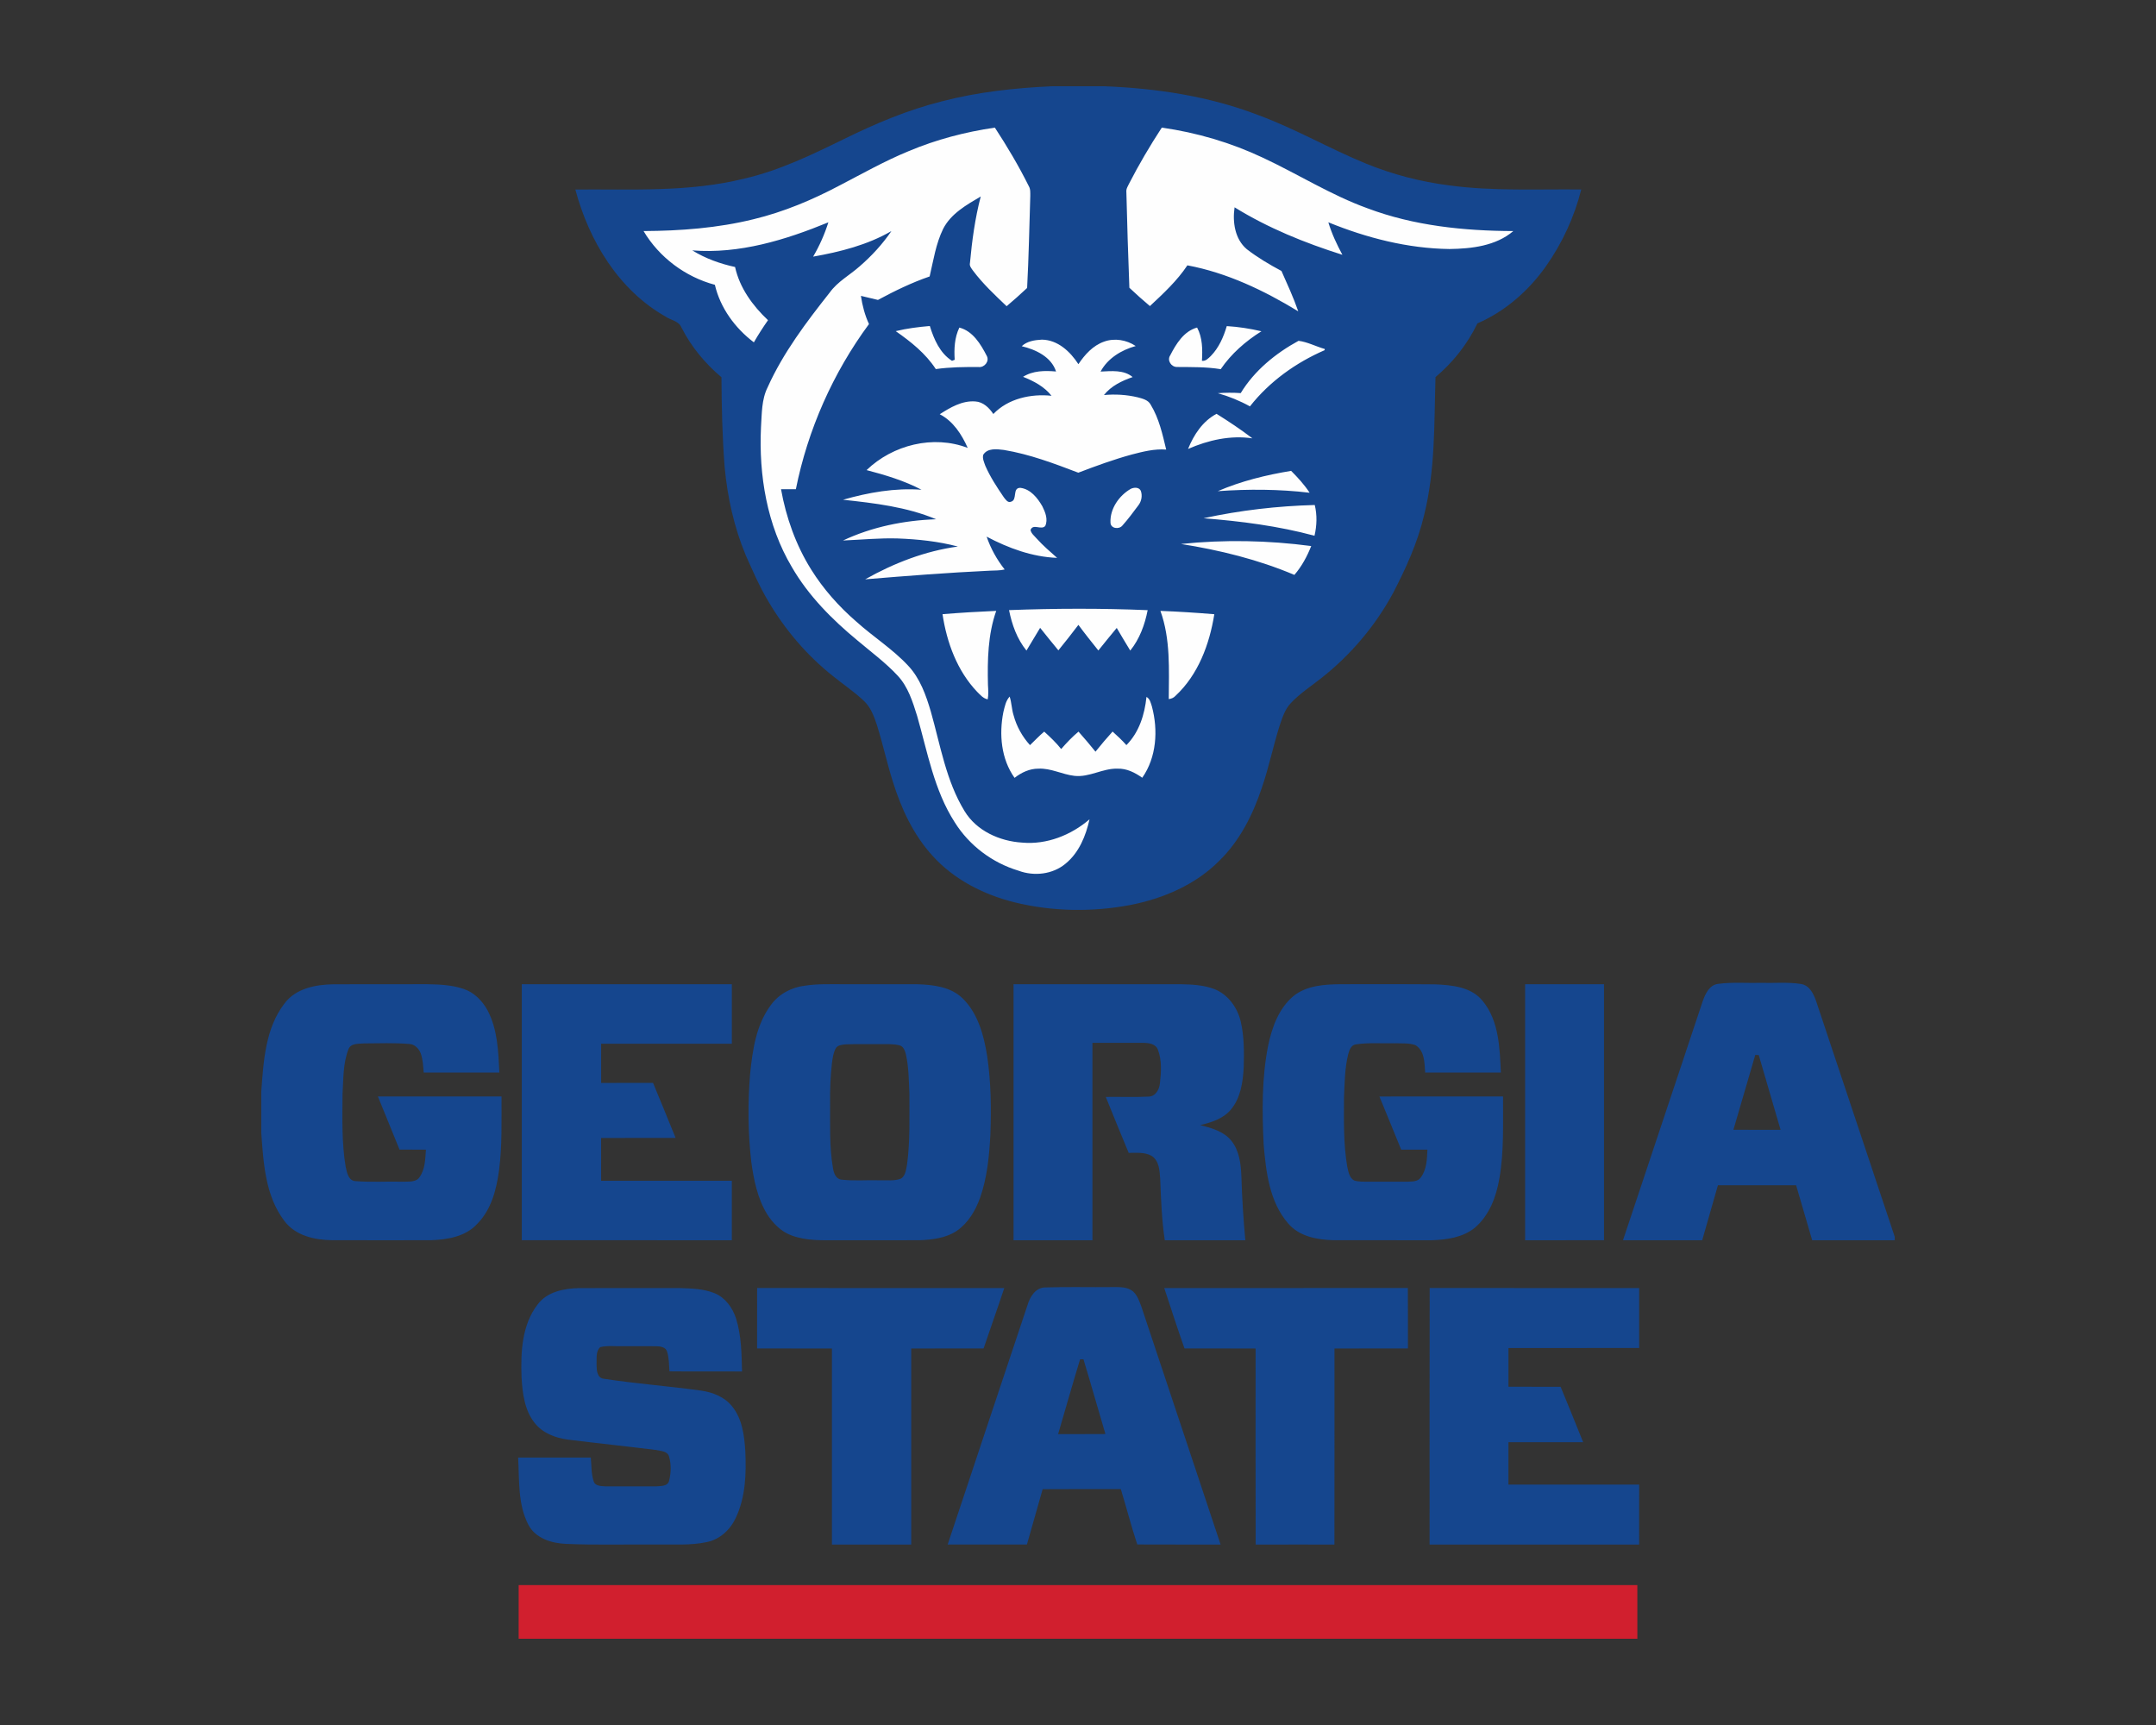 <?xml version="1.0" encoding="UTF-8"?>
<!DOCTYPE svg PUBLIC "-//W3C//DTD SVG 1.1//EN" "http://www.w3.org/Graphics/SVG/1.1/DTD/svg11.dtd">
<!-- Creator: CorelDRAW -->
<svg xmlns="http://www.w3.org/2000/svg" xml:space="preserve" width="2000px" height="1600px" version="1.1" style="shape-rendering:geometricPrecision; text-rendering:geometricPrecision; image-rendering:optimizeQuality; fill-rule:evenodd; clip-rule:evenodd"
viewBox="0 0 2000 1600"
 xmlns:xlink="http://www.w3.org/1999/xlink">
 <rect x="0" y="0" width="2000" height="1600" fill="#333333" stroke="none"/>
 <defs>
  <style type="text/css">
   <![CDATA[
    .fil0 {fill:#15468E;fill-rule:nonzero}
    .fil2 {fill:#D11F2E;fill-rule:nonzero}
    .fil1 {fill:#FEFEFE;fill-rule:nonzero}
   ]]>
  </style>
 </defs>
 <g id="Capa_x0020_1">
  <g id="Georgia_x0020_State_x0020_Panthers.cdr">
   <path class="fil0" d="M953.15 1210.56c2.31,-7.78 7.43,-16.31 16.54,-16.42 20.69,-0.66 41.41,-0.05 62.1,-0.31 6.59,0.06 14.12,-0.53 19.42,4.17 3.95,3.66 5.72,8.98 7.56,13.9 24.47,73.6 49.12,147.14 73.52,220.75 -25.77,-0.14 -51.53,0.1 -77.3,-0.1 -5.64,-16.93 -10.03,-34.27 -15.27,-51.35 -24.17,0 -48.35,-0.11 -72.52,0.07 -4.78,17.13 -9.78,34.2 -14.58,51.33 -24.52,0.03 -49.02,0.01 -73.52,0.01 24.68,-74.02 49.28,-148.06 74.05,-222.05zm22.8 -1130.56l48.4 0c48.55,1.91 97.3,9.21 142.83,26.73 34.44,12.66 66.25,31.25 100.18,45.1 24.67,10.05 50.64,16.79 77.09,20.14 40.57,5.48 81.58,3.34 122.39,3.78 -6.46,25.67 -17.78,50.12 -33.1,71.7 -16.07,22.58 -37.73,41.43 -63.25,52.53 -9.19,19.15 -22.63,36.16 -38.87,49.79 -1.29,42.92 -0.1,86.52 -10.67,128.46 -5.96,25.14 -16.73,48.79 -28.57,71.62 -16.46,30.5 -39.27,57.5 -66.48,78.96 -9.58,7.59 -19.99,14.29 -28.41,23.24 -5.56,5.84 -7.98,13.72 -10.51,21.16 -5.97,18.92 -9.9,38.45 -16.37,57.21 -8.26,24.97 -20.46,49.31 -39.44,67.87 -22.06,22.31 -52.08,35.14 -82.52,41.1 -35.37,6.74 -72.27,6.17 -107.29,-2.39 -28.75,-7.11 -56.48,-21.14 -76.46,-43.39 -17.61,-19.33 -28.85,-43.55 -36.56,-68.3 -5.54,-17.36 -9.34,-35.24 -14.82,-52.62 -2.71,-8.16 -5.76,-16.71 -12.24,-22.69 -8.97,-8.48 -19.29,-15.32 -28.82,-23.08 -23.93,-19.05 -44.15,-42.69 -59.66,-69.03 -8.19,-13.68 -14.53,-28.33 -21.02,-42.85 -10.87,-26.09 -17.03,-54 -19.6,-82.1 -2.14,-27.61 -2.78,-55.32 -2.95,-83.02 -15.18,-12.81 -28.16,-28.42 -37.12,-46.21 -2.43,-6.02 -9.79,-6.64 -14.61,-10.02 -43.61,-24.57 -71.23,-70.54 -83.79,-117.91 52.39,-0.42 105.62,2.66 156.92,-10.17 32.46,-7.49 62.58,-22.12 92.35,-36.69 29.12,-14.33 59.24,-27.03 90.81,-34.94 33.35,-8.71 67.79,-12.41 102.16,-13.98zm350.28 1114.64c64.78,0.15 129.55,0 194.33,0.08 -0.02,18.53 0.01,37.06 0,55.59 -40.43,0 -80.83,-0.01 -121.24,0.02 -0.02,11.98 -0.02,23.95 0,35.93 16.12,0.03 32.24,0 48.37,0.01 6.99,17.14 14.1,34.22 20.92,51.43 -23.1,0 -46.21,-0.02 -69.31,0 0,13.1 0,26.19 0,39.29 40.43,0.03 80.85,-0.02 121.26,0.03 -0.02,18.53 0.03,37.06 -0.02,55.61 -64.81,-0.02 -129.6,-0.02 -194.39,0 0.03,-79.34 -0.13,-158.67 0.08,-237.99zm-246.2 0.08c75.33,-0.08 150.64,0.05 225.95,-0.07 0.18,18.7 0.03,37.38 0.08,56.08 -22.73,0.02 -45.44,-0.01 -68.15,0.02 -0.02,60.63 0.07,121.25 -0.05,181.88 -24.35,-0.02 -48.7,-0.07 -73.04,0.03 -0.18,-60.62 -0.07,-121.25 -0.07,-181.88 -21.99,-0.11 -43.96,-0.01 -65.96,-0.05 -6.54,-18.56 -12.64,-37.29 -18.76,-56.01zm-377.7 -0.03c76.42,0.03 152.85,0 229.28,0.01 -6.19,18.74 -12.89,37.3 -19.17,56 -22.39,0.1 -44.77,-0.03 -67.16,0.07 0.03,60.61 0.03,121.23 0,181.86 -24.52,-0.02 -49.04,-0.02 -73.56,0 -0.03,-60.63 -0.01,-121.25 0,-181.86 -23.14,-0.07 -46.27,-0.02 -69.42,-0.04 0.02,-18.68 -0.03,-37.36 0.03,-56.04zm-203.47 15.08c8.73,-11.65 24.23,-14.68 37.96,-15 31.18,-0.15 62.35,-0.03 93.55,-0.05 10.93,0.37 22.24,0.59 32.54,4.77 9.95,4.11 16.73,13.58 19.92,23.61 4.95,15.82 5.09,32.58 5.52,49.01 -22.44,-0.19 -44.89,0.11 -67.33,-0.15 -0.44,-6.13 -0.32,-12.41 -2.21,-18.28 -1.24,-4.25 -6.29,-4.94 -10.05,-5 -10.07,-0.12 -20.16,0.01 -30.22,-0.04 -7.21,0.32 -14.59,-0.83 -21.68,0.84 -4.53,3.98 -3.14,10.97 -3.46,16.37 0,4.78 0.47,12.31 6.59,12.98 30.07,4.65 60.51,6.82 90.66,11.06 10.62,1.58 21.39,5.76 28.3,14.34 9.58,11.59 11.54,27.28 12.43,41.78 0.97,20.88 0.26,42.85 -8.93,62.04 -5.07,10.92 -14.79,19.88 -26.78,22.29 -15.45,3.36 -31.41,1.94 -47.1,2.27 -27.79,-0.25 -55.59,0.59 -83.35,-0.58 -13.35,-0.54 -28.3,-5 -34.99,-17.6 -10.04,-19.16 -8.38,-41.57 -9.58,-62.5 22.46,-0.03 44.94,-0.03 67.4,0 0.7,7.33 0.31,14.94 2.67,22.03 1.41,4.65 7.16,4.38 11.09,4.7 15.61,0.03 31.23,0.03 46.83,0 4.35,-0.38 11.06,0.1 12.11,-5.49 1.8,-7.27 1.99,-15.22 -0.17,-22.42 -1.64,-4.9 -7.61,-4.85 -11.79,-5.81 -27.31,-3.41 -54.71,-6.27 -82.03,-9.66 -11.51,-1.53 -23.35,-5.99 -30.71,-15.37 -9.53,-11.89 -11.36,-27.72 -12.24,-42.4 -0.84,-23.13 0.23,-48.7 15.05,-67.74zm915.91 -296.88c24.39,0 48.79,-0.01 73.19,0.02 -0.02,79.16 -0.02,158.3 0,237.46 -24.4,0.03 -48.79,0.01 -73.19,0.01 0,-79.15 0,-158.33 0,-237.49zm-214.86 10.94c12.38,-9.92 29.1,-10.8 44.3,-10.95 29.02,0.11 58.06,-0.16 87.09,0.13 15.64,0.69 33.8,2.34 44.25,15.6 15.04,18.4 15.68,43.6 16.71,66.23 -23.4,0 -46.79,0.02 -70.21,-0.01 -0.67,-8.9 -0.37,-20.19 -9.06,-25.44 -5.94,-2.11 -12.46,-1.49 -18.65,-1.74 -12.23,0.32 -24.57,-0.77 -36.7,1.05 -4.36,0.69 -5.97,5.32 -6.95,9.02 -3.33,13.23 -3.33,26.97 -3.95,40.52 -0.05,21.26 -0.59,42.72 3.01,63.76 1.07,4.58 1.82,10.37 6.34,12.89 4.25,1.41 8.81,1.12 13.24,1.15 12.26,-0.06 24.54,0 36.83,0 4.13,-0.16 9.28,-0.06 11.86,-3.96 5.49,-7.34 5.72,-16.94 6.11,-25.72 -8.12,-0.03 -16.23,-0.02 -24.32,0 -6.78,-16.44 -13.37,-32.95 -20.22,-49.32 38.23,-0.07 76.46,-0.02 114.7,-0.04 -0.15,25.24 0.97,50.7 -3.33,75.68 -2.88,17.11 -9.3,34.62 -22.9,46.13 -11.22,9.1 -26.27,11.11 -40.26,11.57 -30.12,-0.01 -60.22,0.04 -90.34,-0.03 -15.32,-0.37 -32.3,-3.36 -42.67,-15.75 -17.27,-20.02 -20.4,-47.72 -22.58,-73.06 -1.45,-30.5 -1.82,-61.46 4.15,-91.57 3.55,-16.99 9.82,-34.67 23.55,-46.14zm-259.72 -10.92c51.7,-0.05 103.41,0 155.11,-0.02 10.47,0.22 21.19,0.74 31.09,4.47 12.73,4.93 21.56,17.19 24.58,30.24 3.2,13.79 3.13,28.09 2.76,42.18 -0.73,13.81 -2.82,28.68 -12.07,39.6 -7.14,8.36 -18.02,11.74 -28.33,14.2 10.53,2.64 22.02,5.8 29.08,14.68 7.41,9.42 8.75,21.86 9.17,33.44 0.57,19.58 1.85,39.15 3.64,58.67 -24.9,0.03 -49.8,0 -74.71,0.01 -2.84,-18.86 -3.51,-37.96 -4.26,-56.99 -0.59,-7.56 -0.86,-16.9 -8.11,-21.35 -6.38,-3.59 -14.1,-2.65 -21.13,-2.72 -7.24,-17.23 -14.21,-34.59 -21.25,-51.9 13.12,-0.21 26.29,0.39 39.4,-0.28 6.69,0.15 10.3,-6.61 10.85,-12.45 1.16,-10.21 1.89,-21.12 -1.84,-30.9 -2,-5.79 -8.71,-6.46 -13.94,-6.53 -15.63,-0.06 -31.23,0 -46.85,-0.01 0,61.04 0,122.09 0,183.13 -24.4,0 -48.79,0.02 -73.19,-0.01 0.02,-79.16 0.02,-158.3 0,-237.46zm-456.17 0.02c64.96,-0.07 129.91,-0.02 194.86,-0.04 0,18.4 0,36.8 0,55.19 -40.42,0 -80.83,0 -121.25,0 0,12.13 -0.02,24.25 0.02,36.38 16.05,-0.03 32.11,0.03 48.16,-0.03 7.1,16.96 13.92,34.03 20.91,51.04 -23.05,0.03 -46.08,-0.05 -69.11,0.03 0.04,13.23 0,26.46 0.02,39.69 40.42,0 80.83,0 121.25,0 0,18.4 0,36.8 0,55.19 -64.95,-0.01 -129.91,0.05 -194.86,-0.03 0.04,-79.14 0.02,-158.28 0,-237.42zm-220.21 17.97c10.4,-14.14 28.92,-17.67 45.42,-17.94 28.99,-0.17 57.99,0 86.97,-0.08 11.38,0.23 22.98,0.66 33.85,4.38 9.7,3.19 17.31,10.92 22.15,19.73 9.4,17.68 10.1,38.29 11.02,57.85 -23.38,0.02 -46.78,-0.01 -70.18,0 -0.5,-5.97 -0.7,-12.07 -2.74,-17.76 -1.71,-4.5 -5.69,-8.61 -10.76,-8.78 -13.88,-1.15 -27.86,-0.57 -41.79,-0.5 -5.07,0.45 -12.46,-0.38 -14.58,5.6 -5.04,13.13 -4.57,27.53 -5.42,41.38 -0.17,22.51 -0.81,45.22 2.92,67.5 1.21,5.1 2.29,12.59 8.8,13.23 14.94,1.24 30,0.12 45.01,0.57 5.03,-0.25 11.64,0.57 14.78,-4.35 5.19,-7.34 5.22,-16.77 5.85,-25.37 -8.16,-0.03 -16.33,0.02 -24.5,-0.08 -6.6,-16.46 -13.43,-32.82 -20.05,-49.28 38.22,-0.01 76.43,0 114.67,0 -0.09,22.75 0.68,45.61 -2.26,68.22 -2.36,17.88 -7.13,36.7 -20.22,49.89 -10.79,11.95 -27.78,14.7 -43.09,15.24 -30.7,0.03 -61.43,0.1 -92.13,-0.03 -16.08,-0.25 -33.77,-4.33 -43.82,-18 -17.61,-23.15 -19.34,-53.65 -21.34,-81.57l0 -38.23c2.06,-27.93 3.69,-58.52 21.44,-81.62zm1330.07 -18.33c13.26,-1.78 26.69,-0.6 40.04,-0.93 12.17,0.33 24.5,-0.87 36.61,1.02 8.11,1.17 11.92,9.3 14.28,16.22 24.34,72.74 48.49,145.54 72.82,218.28l0 3.22c-25.52,0 -51.04,0 -76.57,0 -5.01,-16.99 -9.9,-34.01 -14.91,-51.01 -24.19,0 -48.36,-0.01 -72.54,0.02 -4.87,16.99 -9.72,34 -14.58,50.99 -24.49,0 -48.97,0 -73.47,0 24.65,-73.84 49.22,-147.73 73.89,-221.57 2.42,-6.89 6.18,-15.3 14.43,-16.24zm34.38 65.92l0 0c-6.74,23.13 -13.46,46.27 -20.27,69.39 14.59,0.13 29.15,0.03 43.74,0.05 -6.74,-23.12 -13.5,-46.23 -20.25,-69.34 -0.81,-0.04 -2.41,-0.07 -3.22,-0.1zm-881.51 -64.23c12.43,-1.95 25.02,-1.25 37.55,-1.37 22.28,0.02 44.55,-0.05 66.83,0.04 14.7,0.48 30.99,2.35 41.96,13.23 14.25,14.01 19.57,34.26 22.65,53.4 3.6,24.18 3.85,48.72 2.96,73.08 -1.04,19.74 -2.98,39.73 -9.58,58.47 -4.25,11.86 -11.08,23.32 -21.61,30.58 -10.19,6.77 -22.78,8.19 -34.69,8.68 -25.1,0.05 -50.21,0 -75.29,0.01 -14.62,0.04 -29.76,0.69 -43.66,-4.63 -9.58,-3.58 -17.04,-11.27 -22.39,-19.78 -8.86,-14.59 -12.26,-31.68 -14.57,-48.37 -3.11,-26.96 -3.29,-54.24 -1.1,-81.3 2.26,-22.16 5.55,-45.74 19.25,-64.07 7.41,-10.26 19.22,-16.56 31.69,-17.97zm37.92 54.41l0 0c-3.35,0.35 -7.51,0.53 -9.43,3.76 -2.31,4.2 -2.86,9.08 -3.52,13.77 -1.4,12.34 -1.85,24.77 -1.69,37.18 0.14,20.07 -0.78,40.34 2.68,60.21 0.69,4.56 2.81,10.3 8.26,10.62 11.64,1.27 23.42,0.21 35.12,0.56 6.54,-0.21 13.4,0.84 19.67,-1.53 4.3,-2.68 4.65,-8.38 5.62,-12.87 2.98,-21.72 2.13,-43.7 2.23,-65.56 -0.54,-12.21 -0.56,-24.55 -3.17,-36.52 -0.9,-3.5 -2.2,-7.95 -6.27,-8.75 -5.97,-1.46 -12.17,-0.95 -18.24,-1.04 -10.42,0.12 -20.86,-0.23 -31.26,0.17zm217.27 292.11l0 0c-7.06,23.07 -13.56,46.3 -20.39,69.41 14.62,-0.1 29.25,0.09 43.89,-0.08 -6.88,-23.08 -13.38,-46.28 -20.37,-69.31 -0.79,0 -2.35,0 -3.13,-0.02z"/>
   <path class="fil1" d="M842.84 140.23c25.55,-10.79 52.61,-17.85 80.04,-21.86 11.44,17.49 22.13,35.5 31.44,54.22 1.73,2.86 1.38,6.25 1.41,9.45 -0.9,28.35 -1.42,56.73 -2.93,85.06 -6.19,5.8 -12.52,11.46 -19.01,16.92 -10.99,-10.45 -22.13,-20.87 -31.25,-33.06 -1.45,-2.09 -3.46,-4.3 -2.76,-7.07 1.91,-20.74 4.72,-41.47 9.99,-61.64 -13.15,7.76 -27.61,15.86 -34.85,29.98 -6.79,13.86 -9.05,29.31 -12.55,44.2 -16.64,5.69 -32.49,13.45 -47.95,21.76 -5.28,-1.22 -10.54,-2.51 -15.8,-3.77 1.33,9 3.64,17.88 7.49,26.15 -33.42,45.29 -56.78,98.02 -67.84,153.21 -4.6,0.02 -9.18,0.02 -13.76,-0.03 4.68,26.21 13.78,51.79 27.91,74.42 11.36,18.23 25.79,34.44 42.02,48.47 15.58,14.03 33.58,25.32 47.93,40.73 11.14,11.8 16.64,27.47 21.14,42.76 8.85,31.18 14.1,64.16 31.27,92.22 11.11,18.32 32.63,27.95 53.47,29.2 22.76,2.06 45.31,-6.92 62.44,-21.61 -3.42,15.32 -9.74,30.96 -22.23,41.13 -11.94,10.02 -29.29,11.91 -43.67,6.52 -24.22,-7.26 -45.61,-23.31 -59.05,-44.75 -19.22,-29.76 -25.33,-65.21 -34.94,-98.69 -4.12,-13.18 -8.38,-27.03 -18,-37.37 -11.32,-12.21 -24.8,-22.07 -37.45,-32.79 -23.51,-19.41 -45.42,-41.42 -60.77,-67.96 -23.1,-38.87 -30.78,-85.14 -28.65,-129.83 0.83,-12.53 0.45,-25.66 6.25,-37.16 14.44,-32.02 35.83,-60.28 57.5,-87.69 7.28,-10.14 18.53,-16.11 27.72,-24.27 11.13,-9.62 21.2,-20.54 29.5,-32.73 -22.25,12.88 -47.48,19.25 -72.6,23.7 5.88,-10.05 10.63,-20.72 14.13,-31.83 -39.87,16.39 -82.6,29.5 -126.22,26.03 12.14,7.52 25.75,12.39 39.67,15.4 4.23,19.37 16.34,35.94 30.54,49.34 -4.64,6.67 -9.05,13.49 -13.1,20.55 -17.41,-13.13 -31.19,-31.94 -36.17,-53.37 -27.38,-7.32 -51.67,-25.45 -66.15,-49.85 34.25,-0.2 68.72,-2.75 102.07,-10.99 28,-6.76 54.72,-18.01 80.11,-31.48 21.03,-10.92 41.7,-22.61 63.66,-31.62zm87.92 520.3c1.27,-5.02 2.19,-10.48 5.84,-14.43 1.85,5.64 1.85,11.71 3.66,17.38 2.76,10.28 8.06,19.78 15.22,27.66 4.4,-4.17 8.51,-8.66 13.18,-12.53 5.58,5.05 11.05,10.24 15.74,16.14 4.96,-5.73 10.23,-11.27 16.07,-16.14 5.37,6.11 10.7,12.23 15.75,18.6 5.1,-6.37 10.39,-12.61 15.87,-18.66 4.44,4.01 8.84,8.07 12.8,12.57 11.81,-11.82 16.97,-28.45 18.63,-44.7 3.28,1.75 3.96,5.67 5.05,8.89 5.85,21.95 4.35,47.03 -8.96,66.08 -6.71,-4.75 -14.42,-8.71 -22.88,-8.43 -13.77,-0.46 -26.14,8.23 -39.99,6.68 -11.36,-1.26 -21.88,-7.29 -33.52,-6.68 -8.14,-0.03 -15.77,3.58 -22.06,8.53 -12.46,-17.47 -14.5,-40.37 -10.4,-60.96zm145.7 -93.91c16.68,0.64 33.35,1.71 49.99,3.1 -4.46,27.86 -14.95,56.16 -36.05,75.73 -1.63,1.82 -3.85,2.69 -6.21,2.97 0.13,-27.34 1.74,-55.61 -7.73,-81.8zm-202.13 3.06c16.57,-1.37 33.18,-2.37 49.81,-3.07 -7.75,21.97 -8.2,45.62 -7.66,68.67 0.26,4.46 0.58,8.96 -0.22,13.38 -4.15,-0.76 -6.91,-4.13 -9.75,-6.91 -18.6,-19.47 -28.25,-45.83 -32.18,-72.07zm61.71 -3.78c42.85,-1.63 85.73,-1.75 128.58,0.05 -2.62,13.45 -7.47,26.73 -16.14,37.48 -4.24,-6.95 -8.44,-13.96 -12.54,-21 -5.84,6.86 -11.36,13.96 -17.06,20.92 -6.27,-7.84 -12.54,-15.67 -18.5,-23.76 -6.1,7.94 -12.19,15.9 -18.58,23.63 -5.72,-6.89 -11.34,-13.88 -16.92,-20.88 -4.22,7.03 -8.43,14.07 -12.68,21.08 -8.75,-10.74 -13.5,-24.09 -16.16,-37.52zm159.47 -61.34c40.16,-4.18 80.82,-3.4 120.84,1.92 -3.85,9.62 -8.8,18.92 -15.62,26.76 -33.58,-14.22 -69.26,-23 -105.22,-28.68zm20.94 -23.87c33.9,-7.36 68.49,-11.37 103.18,-12.28 2.29,9.37 1.96,19.17 -0.24,28.52 -33.63,-9.1 -68.28,-13.48 -102.94,-16.24zm-67.51 -27.26c2.94,-1.45 7.56,-1.72 9.28,1.71 1.7,4.49 0.72,9.86 -2.26,13.63 -4.78,6.4 -9.53,12.86 -14.87,18.81 -3.13,3.66 -10.75,2.71 -10.95,-2.76 -0.65,-12.81 7.94,-25.17 18.8,-31.39zm80.71 2.14c21.68,-9.33 44.82,-15.02 68.07,-18.83 6.27,6.27 12.29,12.86 17.16,20.3 -28.28,-3.36 -56.85,-3.49 -85.23,-1.47zm-27.56 -39.15c5.33,-13.15 13.56,-25.79 26.44,-32.58 11.39,7.12 22.59,14.57 33.26,22.74 -20.42,-3.04 -41.02,1.66 -59.7,9.84zm102.49 -100.3c8.24,1 16.17,5.27 24.3,7.56 -0.02,0.27 -0.04,0.82 -0.05,1.1 -26.76,11.63 -51.23,29.12 -69.33,52.15 -9.41,-5.22 -19.45,-9.3 -29.82,-12.23 7.08,-0.51 14.19,-0.58 21.26,-0.08 12.73,-20.92 32.35,-36.88 53.64,-48.5zm-256.78 5c4.85,-4.7 12.19,-5.74 18.68,-6.09 14.74,0.17 26.33,11.09 33.9,22.75 5.89,-8.83 13.5,-17.29 23.77,-20.89 9.72,-3.55 20.91,-1.66 29.38,4.06 -13.16,3.65 -25.99,11.36 -32.57,23.7 9.9,-0.48 21.62,-1.79 29.73,5.09 -9.93,3.47 -19.98,8.21 -26.62,16.69 10.42,-0.99 21.02,-0.35 31.22,2.07 4.5,1.22 9.85,2.38 12.18,6.93 7.69,12.64 10.94,27.34 14.33,41.57 -10.8,-0.83 -21.42,1.86 -31.78,4.55 -16.91,4.62 -33.38,10.64 -49.74,16.89 -22.47,-8.56 -45.22,-17.15 -69.04,-21.1 -6.42,-0.77 -15.22,-1.96 -19.16,4.51 -0.91,3.45 0.85,6.96 1.94,10.17 4.55,10.4 10.82,19.94 17.21,29.29 1.6,1.94 3.63,5.4 6.69,4.03 6.15,-1.69 0.88,-12.9 8.53,-12.86 9.41,1.05 16.04,9.38 20.47,17.11 2.76,5.5 5.45,12.22 2.69,18.24 -3.58,4.22 -11.36,-2.57 -13.65,3.77 0.71,3.37 3.63,5.52 5.77,7.99 5.82,6.46 12.41,12.11 18.9,17.86 -23.04,-0.88 -45.17,-9 -65.38,-19.7 3.77,11.02 9.5,21.31 16.73,30.46 -4.52,1.13 -9.2,0.85 -13.8,1.12 -38.58,1.82 -77.1,4.81 -115.6,8.01 26.58,-15 55.64,-26.28 86,-30.41 -18.2,-4.81 -37.05,-6.79 -55.83,-7.49 -16.92,-0.52 -33.82,1.2 -50.72,1.89 26.92,-12.68 56.73,-18.68 86.38,-19.7 -27.33,-11.49 -57.15,-14.94 -86.38,-18.1 23.56,-6.74 48.2,-11.1 72.78,-9.28 -16.02,-8.41 -33.5,-13.65 -50.94,-18.21 24.32,-23.44 61.9,-32.85 93.82,-20.58 -5.56,-12.52 -13.41,-24.75 -25.95,-31.24 9.8,-6.3 20.8,-12.77 32.9,-11.87 7.35,0.38 12.96,5.87 16.82,11.67 13.61,-14.31 34.89,-18.96 53.97,-16.92 -6.69,-8.53 -16.52,-13.67 -26.41,-17.58 9.13,-5.77 20.22,-5.87 30.62,-4.94 -4.43,-13.63 -18.89,-20.37 -31.84,-23.46zm190.21 -18.66c10.84,0.66 21.59,2.34 32.16,4.8 -14.66,9.21 -27.98,20.78 -37.78,35.17 -13.41,-2.21 -27.02,-1.91 -40.57,-2.04 -5.29,0.06 -9.42,-6.12 -6.29,-10.77 5.47,-10.64 12.63,-22.43 24.94,-25.81 5.1,9.42 5.11,20.42 4.51,30.82 3.46,0.56 5.91,-2.27 8.16,-4.36 7.5,-7.64 11.9,-17.68 14.87,-27.81zm-307.1 4.68c10.37,-2.54 20.99,-3.85 31.63,-4.77 3.78,12.21 9.38,25.22 20.59,32.3 0.62,-0.25 1.87,-0.76 2.49,-0.99 -0.64,-10.12 -0.2,-20.55 4.33,-29.84 12.54,3.26 19.84,15.42 25.39,26.19 2.74,4.97 -2.01,10.86 -7.31,10.42 -13.35,-0.11 -26.71,0.02 -39.94,1.88 -9.46,-14.52 -23.16,-25.39 -37.18,-35.19zm246.81 -188.77c32.38,4.58 64.1,13.91 93.69,27.86 32.6,15.2 63.17,34.69 97.11,46.96 43.1,16.23 89.54,20.96 135.31,21.13 -16.28,13.84 -38.7,16.37 -59.28,16.65 -38.62,-0.51 -76.69,-10.25 -112.31,-24.78 3.14,10.52 7.84,20.49 13.03,30.14 -34.77,-10.98 -68.94,-24.81 -100.02,-44.04 -2.02,13.63 0.24,29.42 11.29,38.8 10.04,7.78 21.03,14.27 32.21,20.24 5.46,12.36 11.16,24.65 15.57,37.43 -31.77,-19.35 -66.06,-35.78 -102.85,-42.65 -9.53,14.33 -22.26,26.11 -34.76,37.78 -6.52,-5.47 -12.87,-11.14 -19.05,-16.99 -1.17,-30.02 -2.1,-60.04 -2.82,-90.06 0.1,-2.24 1.47,-4.13 2.34,-6.13 9.22,-17.97 19.5,-35.42 30.54,-52.34z"/>
   <path class="fil2" d="M481.13 1470.24c345.92,0 691.82,0 1037.74,0 0.03,16.58 0,33.17 0.02,49.76l-1037.77 0c0,-16.59 -0.02,-33.18 0.01,-49.76z"/>
  </g>
 </g>
</svg>
